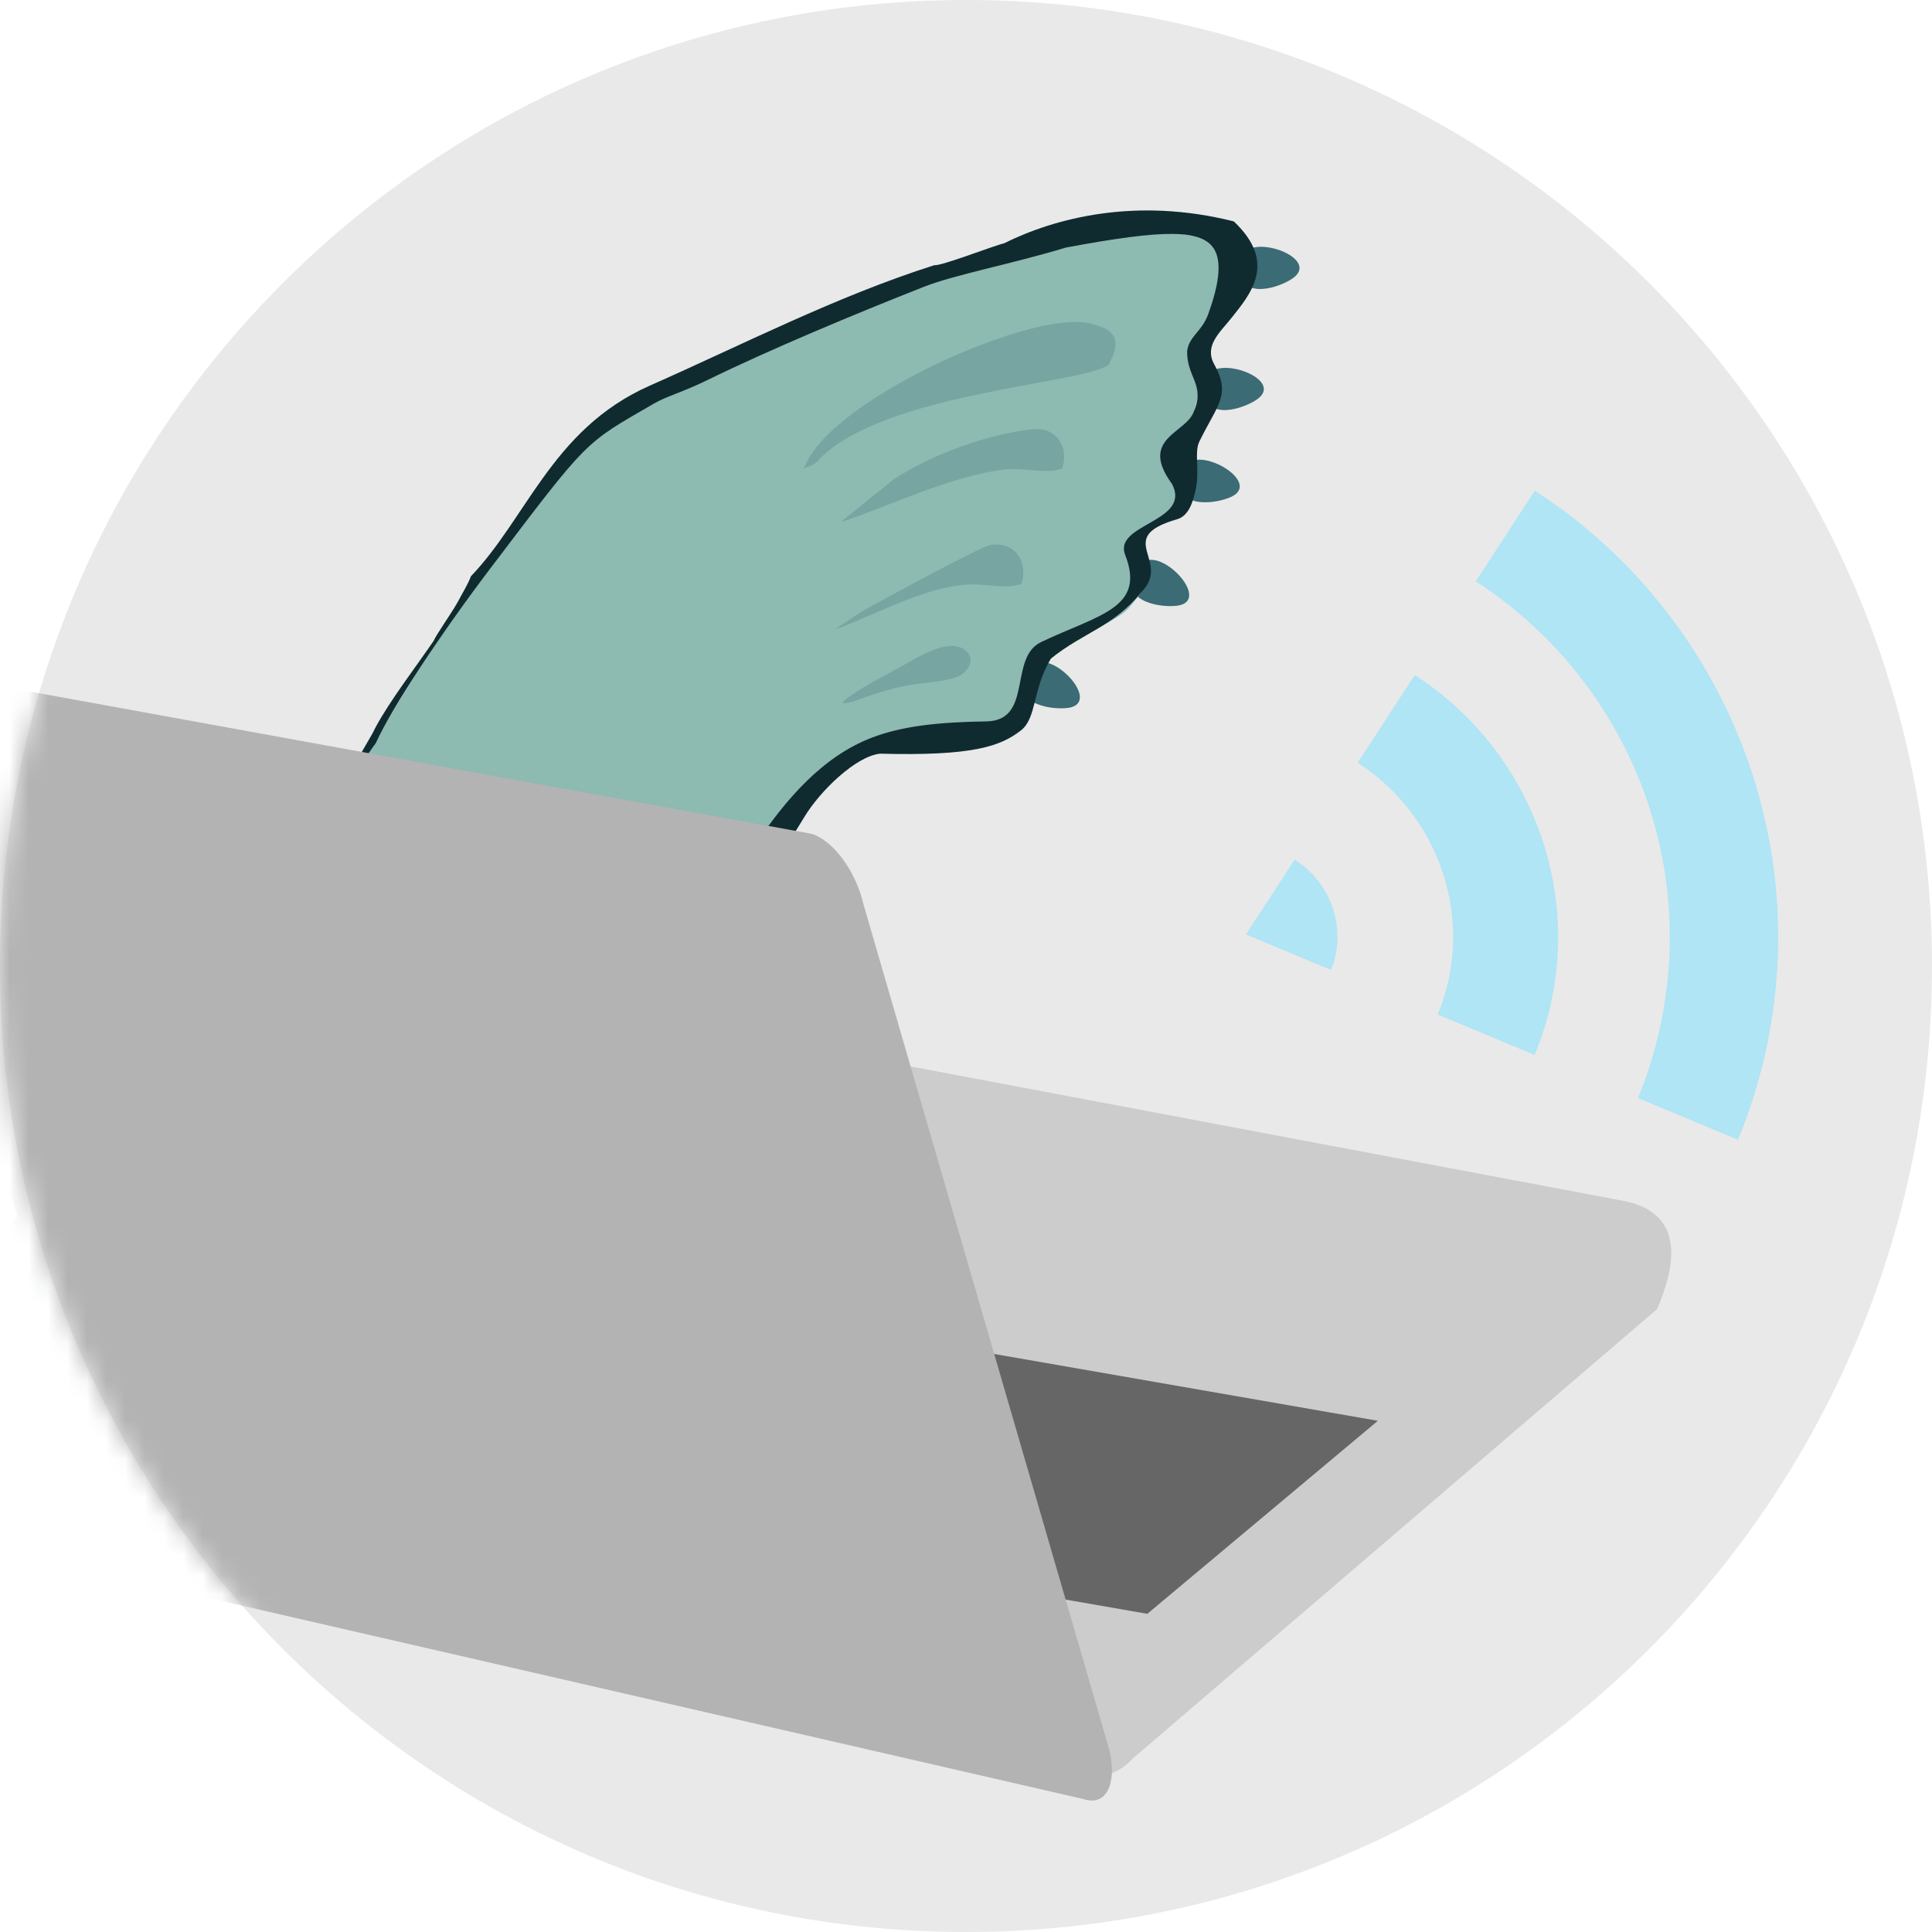 <svg width="100" height="100" viewBox="0 0 100 100" fill="none" xmlns="http://www.w3.org/2000/svg">
<g clip-path="url(#clip0_320_650)">
<path d="M50 100C77.614 100 100 77.614 100 50C100 22.386 77.614 0 50 0C22.386 0 0 22.386 0 50C0 77.614 22.386 100 50 100Z" fill="#E9E9E9"/>
<mask id="mask0_320_650" style="mask-type:luminance" maskUnits="userSpaceOnUse" x="0" y="0" width="100" height="100">
<path d="M50 100C77.614 100 100 77.614 100 50C100 22.386 77.614 0 50 0C22.386 0 0 22.386 0 50C0 77.614 22.386 100 50 100Z" fill="white"/>
</mask>
<g mask="url(#mask0_320_650)">
<path fill-rule="evenodd" clip-rule="evenodd" d="M83.962 62.144L43.712 54.553C42.563 54.181 39.844 54.035 37.712 56.191L9.59 78.674C9.985 80.422 13.633 82.473 14.782 82.845L53.192 91.7C54.341 92.071 57.269 92.59 58.609 91.04L85.776 67.754C86.623 65.737 87.411 62.788 83.962 62.142V62.144Z" fill="#CCCCCC"/>
<path fill-rule="evenodd" clip-rule="evenodd" d="M26.253 65.692L71.318 73.54L59.386 83.531L14.321 75.683L26.253 65.692Z" fill="#666666"/>
<path fill-rule="evenodd" clip-rule="evenodd" d="M69.115 49.511C69.56 47.506 68.652 45.531 67.011 44.492L64.489 48.367L68.887 50.202C68.974 49.976 69.063 49.754 69.115 49.511ZM79.433 54.603C79.773 53.771 80.063 52.907 80.262 51.999C81.767 45.217 78.75 38.497 73.228 34.938L70.272 39.481C73.948 41.844 75.958 46.31 74.956 50.819C74.825 51.408 74.636 51.97 74.419 52.512L79.43 54.603H79.433ZM79.441 25.398L76.387 30.092C83.871 34.928 87.945 44.06 85.904 53.263C85.629 54.506 85.247 55.697 84.781 56.835L89.957 58.994C90.548 57.554 91.03 56.05 91.38 54.48C93.942 42.932 88.835 31.471 79.446 25.398H79.441Z" fill="#AFE5F4"/>
<path fill-rule="evenodd" clip-rule="evenodd" d="M64.303 13.227C64.813 12.107 68.152 13.295 67.037 14.306C66.548 14.75 64.593 15.525 64.209 14.298C64.039 13.756 64.23 13.39 64.306 13.227H64.303Z" fill="#3B6B74"/>
<path fill-rule="evenodd" clip-rule="evenodd" d="M62.456 19.494C62.966 18.374 66.305 19.562 65.19 20.572C64.701 21.017 62.746 21.792 62.361 20.565C62.191 20.023 62.385 19.657 62.458 19.494H62.456Z" fill="#3B6B74"/>
<path fill-rule="evenodd" clip-rule="evenodd" d="M61.364 24.097C62.066 23.084 65.14 24.848 63.863 25.644C63.303 25.994 61.241 26.41 61.082 25.133C61.011 24.571 61.265 24.244 61.364 24.097Z" fill="#3B6B74"/>
<path fill-rule="evenodd" clip-rule="evenodd" d="M59.151 29.119C60.114 28.349 62.552 30.919 61.103 31.317C60.464 31.492 58.371 31.301 58.583 30.029C58.677 29.472 59.012 29.229 59.151 29.119Z" fill="#3B6B74"/>
<path fill-rule="evenodd" clip-rule="evenodd" d="M53.493 34.41C54.456 33.64 56.895 36.21 55.445 36.608C54.807 36.783 52.714 36.592 52.925 35.32C53.02 34.763 53.355 34.52 53.493 34.41Z" fill="#3B6B74"/>
<path fill-rule="evenodd" clip-rule="evenodd" d="M13.107 48.362L19.254 38.013C19.39 38.008 19.429 37.976 19.56 38.076C20.196 37.066 20.816 36.001 21.454 35.006C24.686 29.99 27.716 25.67 29.357 24.139C32.413 20.478 32.275 21.269 37.843 18.958C46.392 15.412 53.695 10.707 61.27 12.131C62.353 12.335 63.28 11.864 64.086 13.821C64.876 15.737 63.188 15.284 62.406 18.613C62.118 20.308 61.778 21.48 61.364 22.538C60.914 23.692 62.626 25.989 60.066 27.101C59.624 27.271 59.127 27.127 58.868 27.585C58.161 28.828 59.603 28.705 59.504 29.668C59.465 30.042 59.193 30.584 58.462 31.434C57.866 32.13 55.937 32.9 53.773 33.983C53.3 35.577 53.331 37.319 51.56 38.021C49.754 38.735 47.043 38.128 44.997 38.853C42.922 39.588 42.291 40.852 40.732 43.45C39.999 44.672 38.358 46.784 38.316 46.865C36.851 49.778 37.636 53.726 38.696 57.481C39.41 60.009 40.915 62.495 42.548 65.404C43.173 66.519 44.126 67.689 44.309 69.065C44.931 73.76 42.896 76.792 44.617 77.138C39.47 85.527 28.101 86.903 15.747 82.806C5.37 79.362 -7.963 69.934 2.072 61.901C10.394 55.241 6.626 54.77 13.11 48.367L13.107 48.362Z" fill="#8DBAB1"/>
<path fill-rule="evenodd" clip-rule="evenodd" d="M38.379 47.077C38.016 47.666 38.102 48.982 37.877 49.66C37.945 50.131 37.934 50.008 37.979 50.34C38.052 50.5 38.12 50.659 38.188 50.819L38.125 51.753C38.094 51.696 38.063 51.641 38.034 51.593C38 51.751 38.018 52.044 38.063 52.392C38.063 52.444 38.071 52.491 38.081 52.533C38.183 53.25 38.379 54.134 38.476 54.529C38.748 55.621 38.884 56.377 39.091 57.444C39.248 58.258 39.389 59.425 39.099 59.896C38.484 61.024 38.377 65.337 38.369 66.354C37.885 65.224 38.039 62.932 38.146 61.584C38.154 61.547 38.159 61.495 38.162 61.469L38.233 60.736C38.508 57.136 37.866 56.427 37.843 55.443C37.563 56.133 36.597 58.724 36.621 59.478C36.425 59.865 36.367 60.203 36.233 60.653C36.087 61.147 35.998 61.304 36.142 61.786C35.731 62.526 35.836 63.568 35.752 64.384C35.629 63.806 35.582 62.066 35.818 61.333C36.283 59.237 36.864 57.005 37.139 55.205C36.956 55.508 35.017 60.176 34.938 60.898L34.637 61.367L34.852 60.119L35.629 57.887C36.194 56.767 36.576 55.555 36.877 54.529C37.063 53.896 37.429 51.625 37.526 51.468C36.869 53.852 35.621 55.932 34.567 57.424L34.802 56.869C34.891 56.665 34.902 56.5 34.865 56.374C35.108 55.874 35.336 55.377 35.548 54.896C36.129 53.574 37.066 51.327 37.278 50.254L33.886 53.878L33.093 54.55C33.109 54.221 33.02 54.529 33.201 54.181L33.748 53.572C34.818 52.556 36.765 49.971 36.987 48.514L36.443 48.911C36.04 48.992 35.833 49.778 35.027 49.864C37.524 47.15 39.97 40.143 45.143 38.175C46.693 37.586 48.527 37.377 51.044 37.34C53.496 37.306 52.185 34.041 53.889 33.232C56.892 31.806 59.313 31.479 58.24 28.724C57.607 27.099 61.694 27.025 60.663 25.047C58.931 22.692 61.388 22.428 61.783 21.318C62.403 19.913 61.419 19.536 61.446 18.173C61.553 17.388 62.199 17.179 62.529 16.279C63.076 14.792 63.241 13.628 62.88 12.958C62.272 11.825 60.226 11.872 55.168 12.814C52.457 13.643 49.419 14.214 47.82 14.845C44.264 16.247 39.847 18.089 36.582 19.688C35.404 20.269 34.48 20.52 33.855 20.884C30.186 23.011 30.516 22.653 25.306 29.519C22.875 32.724 20.256 36.665 19.458 38.452C18.968 39.112 17.862 40.789 17.802 41.443C17.474 41.797 17.344 42.103 17.098 42.521L16.548 43.597L14.68 46.554C13.395 48.409 16.354 52.627 16.271 52.831C16.252 52.878 16.294 52.904 16.302 52.944C15.619 52.237 14.907 50.997 14.536 50.147C13.965 48.846 14.167 48.487 13.913 47.472C13.293 48.508 14.536 50.738 14.764 51.907C13.971 51.028 13.95 50.039 13.575 49.207C13.413 49.856 13.795 51.68 13.913 52.413C13.589 51.892 13.398 50.968 13.296 50.419C13.141 49.571 13.217 48.948 13.102 48.367C12.45 49.351 11.901 50.013 11.846 51.086C11.707 53.878 12.78 56.458 14.523 58.85C14.677 59.135 14.787 59.36 15.114 59.588C14.858 59.567 15.085 59.815 14.622 59.271L12.437 55.778C11.566 53.907 11.828 52.559 11.602 51.68C10.99 53.127 12.524 58.059 13.06 59.611C12.306 58.36 11.796 56.871 11.474 55.534C10.935 53.307 11.001 53.519 11.116 51.452C9.737 53.671 10.061 56.691 10.901 59.007L11.194 59.993C11.173 60.035 11.205 60.064 11.205 60.098C9.904 58.698 9.711 56.332 9.656 55.05C9.585 53.425 10.223 51.593 11.532 49.961C13.301 47.726 15.323 44.913 16.668 42.508C17.529 41.012 18.388 39.515 19.248 38.021C19.306 37.908 19.364 37.793 19.421 37.681C20.149 36.307 21.538 34.501 22.438 33.182C22.59 32.829 23.393 31.707 23.7 31.144C23.896 30.77 24.241 30.205 24.375 29.828C25.798 28.339 26.834 26.497 28.101 24.741C29.446 22.873 31.05 21.101 33.646 19.955C38.413 17.849 43.293 15.336 48.357 13.727C48.726 13.777 51.458 12.707 51.97 12.594C54.608 11.283 58.797 10.184 63.861 11.459C66.135 13.602 64.719 15.227 63.735 16.464C63.139 17.215 62.317 17.893 62.848 18.856C63.73 20.452 63.018 20.928 62.076 22.86C61.809 23.406 62.097 24.338 61.896 25.298C61.78 25.837 61.582 26.688 60.935 26.873C57.581 27.844 60.705 29.022 59.062 30.665C57.649 32.434 56.039 32.753 54.394 34.09C53.446 35.642 53.666 37.162 52.85 37.801C51.79 38.63 50.356 39.138 45.549 39.01C44.277 39.154 42.44 40.951 41.632 42.288C39.902 45.151 39.463 45.313 38.374 47.085L38.379 47.077Z" fill="#102B30"/>
<path fill-rule="evenodd" clip-rule="evenodd" d="M54.972 24.259C54.098 24.545 53.067 24.204 52.07 24.291C49.165 24.631 46.015 26.209 43.513 27.025L46.284 24.791C49.448 22.773 52.852 22.255 53.368 22.234C54.634 22.025 55.362 23.126 54.972 24.257V24.259Z" fill="#77A5A1"/>
<path fill-rule="evenodd" clip-rule="evenodd" d="M43.618 36.33C44.272 35.744 45.74 34.998 46.577 34.538C47.41 34.077 49.144 32.931 49.987 33.682C50.542 34.177 50.071 34.857 49.458 35.064C48.875 35.26 47.98 35.331 47.352 35.417C45.756 35.639 44.314 36.299 43.987 36.354C43.322 36.464 43.791 36.401 43.618 36.333V36.33Z" fill="#77A5A1"/>
<path fill-rule="evenodd" clip-rule="evenodd" d="M57.382 18.88C58.29 17.213 57.233 16.98 56.508 16.768C53.792 15.917 43.566 20.379 41.797 23.854C41.684 23.964 41.763 24.066 41.559 24.267L41.959 24.1C42.111 24.034 42.077 24.063 42.234 23.943C42.357 23.849 42.323 23.857 42.422 23.754C45.8 20.308 56.071 19.884 57.382 18.877V18.88Z" fill="#77A5A1"/>
<path fill-rule="evenodd" clip-rule="evenodd" d="M52.863 30.231C51.989 30.516 50.958 30.176 49.961 30.262C47.65 30.464 45.201 31.879 43.231 32.57L44.547 31.691C45.512 31.134 50.767 28.289 51.259 28.208C52.525 27.999 53.253 29.1 52.863 30.231Z" fill="#77A5A1"/>
<path fill-rule="evenodd" clip-rule="evenodd" d="M41.954 43.147L-6.079 34.407C-7.196 34.119 -7.785 35.284 -7.395 37L5.799 78.289C6.207 80.071 7.468 81.824 8.614 82.209L56.089 93.121C57.235 93.505 57.834 92.372 57.424 90.59L44.683 46.773C44.29 45.054 43.068 43.432 41.951 43.144L41.954 43.147Z" fill="#B3B3B3"/>
</g>
</g>
<defs>
<clipPath id="clip0_320_650">
<rect width="100" height="100" fill="white"/>
</clipPath>
</defs>
</svg>
